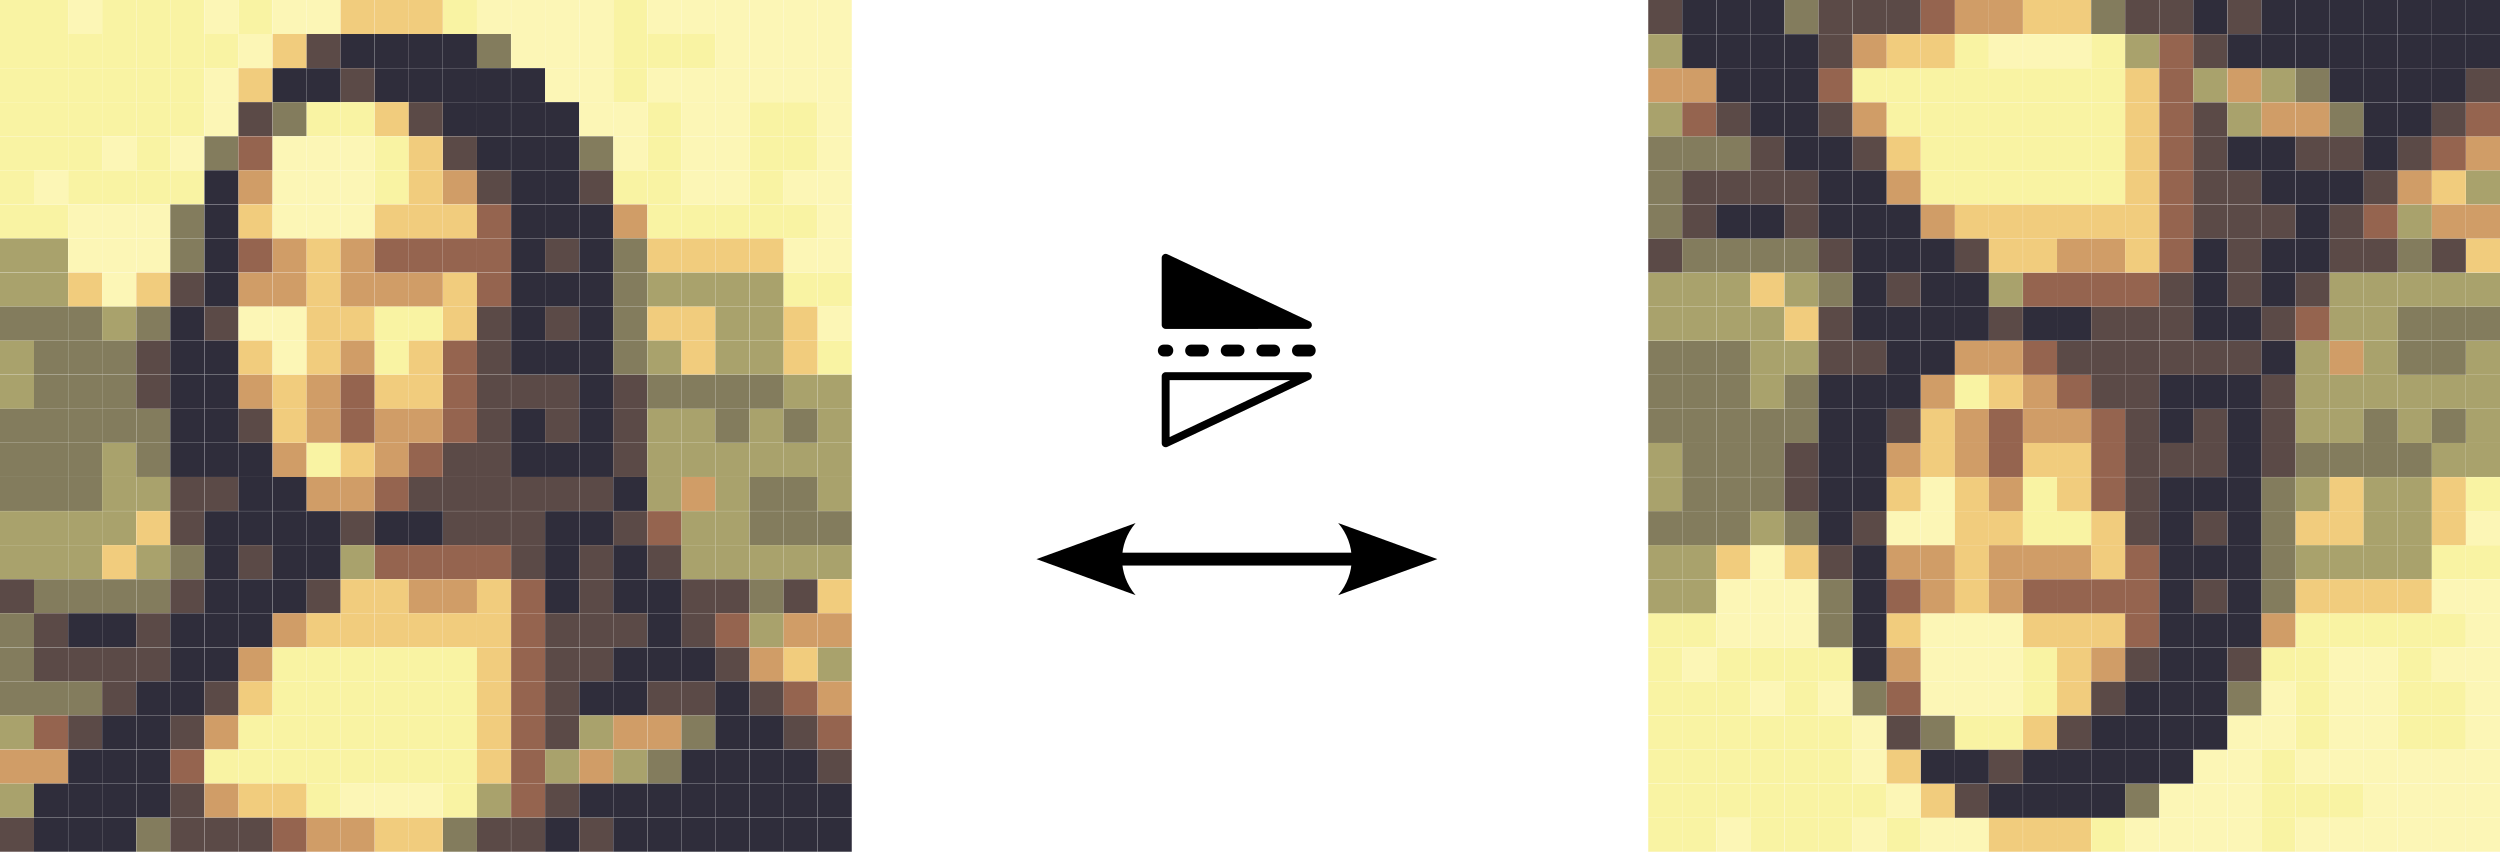 <?xml version="1.0" encoding="UTF-8" standalone="no"?>
<svg
   id="Layer_1"
   data-name="Layer 1"
   viewBox="0 0 145.61 49.61"
   version="1.1"
   sodipodi:docname="monalisa.svg"
   inkscape:version="1.4 (e7c3feb100, 2024-10-09)"
   xml:space="preserve"
   width="145.61"
   height="49.61"
   inkscape:export-filename="monalisa.png"
   inkscape:export-xdpi="300"
   inkscape:export-ydpi="300"
   xmlns:inkscape="http://www.inkscape.org/namespaces/inkscape"
   xmlns:sodipodi="http://sodipodi.sourceforge.net/DTD/sodipodi-0.dtd"
   xmlns:xlink="http://www.w3.org/1999/xlink"
   xmlns="http://www.w3.org/2000/svg"
   xmlns:svg="http://www.w3.org/2000/svg"><sodipodi:namedview
     id="namedview18646"
     pagecolor="#ffffff"
     bordercolor="#666666"
     borderopacity="1.0"
     inkscape:showpageshadow="2"
     inkscape:pageopacity="0.0"
     inkscape:pagecheckerboard="0"
     inkscape:deskcolor="#d1d1d1"
     showgrid="false"
     inkscape:zoom="4.9086937"
     inkscape:cx="57.754673"
     inkscape:cy="35.243592"
     inkscape:window-width="1920"
     inkscape:window-height="1019"
     inkscape:window-x="0"
     inkscape:window-y="30"
     inkscape:window-maximized="1"
     inkscape:current-layer="g18643" /><defs
     id="defs12375"><marker
       style="overflow:visible"
       id="ConcaveTriangle"
       refX="0"
       refY="0"
       orient="auto-start-reverse"
       inkscape:stockid="Concave triangle arrow"
       markerWidth="1"
       markerHeight="1"
       viewBox="0 0 1 1"
       inkscape:isstock="true"
       inkscape:collect="always"
       preserveAspectRatio="xMidYMid"><path
         transform="scale(0.7)"
         d="M -2,-4 9,0 -2,4 c 2,-2.33 2,-5.66 0,-8 z"
         style="fill:context-stroke;fill-rule:evenodd;stroke:none"
         id="path7" /></marker><marker
       style="overflow:visible"
       id="Arrow2"
       refX="0"
       refY="0"
       orient="auto-start-reverse"
       inkscape:stockid="Arrow2"
       markerWidth="7.7"
       markerHeight="5.6"
       viewBox="0 0 7.7 5.6"
       inkscape:isstock="true"
       inkscape:collect="always"
       preserveAspectRatio="xMidYMid"><path
         transform="scale(0.7)"
         d="M -2,-4 9,0 -2,4 c 2,-2.33 2,-5.66 0,-8 z"
         style="fill:context-stroke;fill-rule:evenodd;stroke:none"
         id="arrow2L" /></marker><style
       id="style12370">
      .cls-1 {
        fill: #5b4a47;
      }

      .cls-1, .cls-2, .cls-3, .cls-4, .cls-5, .cls-6, .cls-7, .cls-8, .cls-9, .cls-10, .cls-11 {
        stroke-width: 0px;
      }

      .cls-2 {
        fill: #2f2d3b;
      }

      .cls-4 {
        fill: none;
      }

      .cls-5 {
        fill: #837c5d;
      }

      .cls-6 {
        fill: #d09d67;
      }

      .cls-7 {
        fill: #f1cc7d;
      }

      .cls-12 {
        clip-path: url(#clippath);
      }

      .cls-8 {
        fill: #a9a26c;
      }

      .cls-9 {
        fill: #95644f;
      }

      .cls-10 {
        fill: #fcf6b6;
      }

      .cls-11 {
        fill: #f9f3a3;
      }
    </style><clipPath
       id="clippath"><rect
         class="cls-4"
         x="-106.2"
         y="-502.03"
         width="595.28"
         height="841.89"
         id="rect12372" /></clipPath></defs><g
     class="cls-12"
     clip-path="url(#clippath)"
     id="g18643"><g
       id="g1"><rect
         class="cls-11"
         width="1.98"
         height="1.98"
         id="rect12377"
         x="0"
         y="0" /><rect
         class="cls-11"
         x="1.98"
         width="1.98"
         height="1.98"
         id="rect12379"
         y="0" /><rect
         class="cls-10"
         x="3.97"
         width="1.98"
         height="1.98"
         id="rect12381"
         y="0" /><rect
         class="cls-11"
         x="5.95"
         width="1.98"
         height="1.98"
         id="rect12383"
         y="0" /><rect
         class="cls-11"
         x="7.94"
         width="1.98"
         height="1.98"
         id="rect12385"
         y="0" /><rect
         class="cls-11"
         x="9.92"
         width="1.98"
         height="1.98"
         id="rect12387"
         y="0" /><rect
         class="cls-10"
         x="11.91"
         width="1.98"
         height="1.98"
         id="rect12389"
         y="0" /><rect
         class="cls-11"
         x="13.89"
         width="1.98"
         height="1.98"
         id="rect12391"
         y="0" /><rect
         class="cls-10"
         x="15.88"
         width="1.98"
         height="1.98"
         id="rect12393"
         y="0" /><rect
         class="cls-10"
         x="17.86"
         width="1.98"
         height="1.98"
         id="rect12395"
         y="0" /><rect
         class="cls-7"
         x="19.84"
         width="1.98"
         height="1.98"
         id="rect12397"
         y="0" /><rect
         class="cls-7"
         x="21.83"
         width="1.98"
         height="1.98"
         id="rect12399"
         y="0" /><rect
         class="cls-7"
         x="23.81"
         width="1.98"
         height="1.98"
         id="rect12401"
         y="0" /><rect
         class="cls-11"
         x="25.8"
         width="1.98"
         height="1.98"
         id="rect12403"
         y="0" /><rect
         class="cls-10"
         x="27.78"
         width="1.98"
         height="1.98"
         id="rect12405"
         y="0" /><rect
         class="cls-10"
         x="29.77"
         width="1.98"
         height="1.98"
         id="rect12407"
         y="0" /><rect
         class="cls-10"
         x="31.75"
         width="1.98"
         height="1.98"
         id="rect12409"
         y="0" /><rect
         class="cls-10"
         x="33.74"
         width="1.98"
         height="1.98"
         id="rect12411"
         y="0" /><rect
         class="cls-11"
         x="35.72"
         width="1.98"
         height="1.98"
         id="rect12413"
         y="0" /><rect
         class="cls-10"
         x="37.71"
         width="1.98"
         height="1.98"
         id="rect12415"
         y="0" /><rect
         class="cls-10"
         x="39.69"
         width="1.98"
         height="1.98"
         id="rect12417"
         y="0" /><rect
         class="cls-10"
         x="41.67"
         width="1.98"
         height="1.98"
         id="rect12419"
         y="0" /><rect
         class="cls-10"
         x="43.66"
         width="1.98"
         height="1.98"
         id="rect12421"
         y="0" /><rect
         class="cls-10"
         x="45.64"
         width="1.98"
         height="1.98"
         id="rect12423"
         y="0" /><rect
         class="cls-10"
         x="47.63"
         width="1.98"
         height="1.98"
         id="rect12425"
         y="0" /><rect
         class="cls-11"
         y="1.98"
         width="1.98"
         height="1.98"
         id="rect12427"
         x="0" /><rect
         class="cls-11"
         x="1.98"
         y="1.98"
         width="1.98"
         height="1.98"
         id="rect12429" /><rect
         class="cls-11"
         x="3.97"
         y="1.98"
         width="1.98"
         height="1.98"
         id="rect12431" /><rect
         class="cls-11"
         x="5.95"
         y="1.98"
         width="1.98"
         height="1.98"
         id="rect12433" /><rect
         class="cls-11"
         x="7.94"
         y="1.98"
         width="1.98"
         height="1.98"
         id="rect12435" /><rect
         class="cls-11"
         x="9.92"
         y="1.98"
         width="1.98"
         height="1.98"
         id="rect12437" /><rect
         class="cls-11"
         x="11.91"
         y="1.98"
         width="1.98"
         height="1.98"
         id="rect12439" /><rect
         class="cls-10"
         x="13.89"
         y="1.98"
         width="1.98"
         height="1.98"
         id="rect12441" /><rect
         class="cls-7"
         x="15.88"
         y="1.98"
         width="1.98"
         height="1.98"
         id="rect12443" /><rect
         class="cls-1"
         x="17.86"
         y="1.98"
         width="1.98"
         height="1.98"
         id="rect12445" /><rect
         class="cls-2"
         x="19.84"
         y="1.98"
         width="1.98"
         height="1.98"
         id="rect12447" /><rect
         class="cls-2"
         x="21.83"
         y="1.98"
         width="1.98"
         height="1.98"
         id="rect12449" /><rect
         class="cls-2"
         x="23.81"
         y="1.98"
         width="1.98"
         height="1.98"
         id="rect12451" /><rect
         class="cls-2"
         x="25.8"
         y="1.98"
         width="1.98"
         height="1.98"
         id="rect12453" /><rect
         class="cls-5"
         x="27.78"
         y="1.98"
         width="1.98"
         height="1.98"
         id="rect12455" /><rect
         class="cls-10"
         x="29.77"
         y="1.98"
         width="1.98"
         height="1.98"
         id="rect12457" /><rect
         class="cls-10"
         x="31.75"
         y="1.98"
         width="1.98"
         height="1.98"
         id="rect12459" /><rect
         class="cls-10"
         x="33.74"
         y="1.98"
         width="1.98"
         height="1.98"
         id="rect12461" /><rect
         class="cls-11"
         x="35.72"
         y="1.98"
         width="1.98"
         height="1.98"
         id="rect12463" /><rect
         class="cls-11"
         x="37.71"
         y="1.98"
         width="1.98"
         height="1.98"
         id="rect12465" /><rect
         class="cls-11"
         x="39.69"
         y="1.98"
         width="1.98"
         height="1.98"
         id="rect12467" /><rect
         class="cls-10"
         x="41.67"
         y="1.98"
         width="1.98"
         height="1.98"
         id="rect12469" /><rect
         class="cls-10"
         x="43.66"
         y="1.98"
         width="1.98"
         height="1.98"
         id="rect12471" /><rect
         class="cls-10"
         x="45.64"
         y="1.98"
         width="1.98"
         height="1.98"
         id="rect12473" /><rect
         class="cls-10"
         x="47.63"
         y="1.98"
         width="1.98"
         height="1.98"
         id="rect12475" /><rect
         class="cls-11"
         y="3.97"
         width="1.98"
         height="1.98"
         id="rect12477"
         x="0" /><rect
         class="cls-11"
         x="1.98"
         y="3.97"
         width="1.98"
         height="1.98"
         id="rect12479" /><rect
         class="cls-11"
         x="3.97"
         y="3.97"
         width="1.98"
         height="1.98"
         id="rect12481" /><rect
         class="cls-11"
         x="5.95"
         y="3.97"
         width="1.98"
         height="1.98"
         id="rect12483" /><rect
         class="cls-11"
         x="7.94"
         y="3.97"
         width="1.98"
         height="1.98"
         id="rect12485" /><rect
         class="cls-11"
         x="9.92"
         y="3.97"
         width="1.98"
         height="1.98"
         id="rect12487" /><rect
         class="cls-10"
         x="11.91"
         y="3.97"
         width="1.98"
         height="1.98"
         id="rect12489" /><rect
         class="cls-7"
         x="13.89"
         y="3.97"
         width="1.98"
         height="1.98"
         id="rect12491" /><rect
         class="cls-2"
         x="15.88"
         y="3.97"
         width="1.98"
         height="1.98"
         id="rect12493" /><rect
         class="cls-2"
         x="17.86"
         y="3.97"
         width="1.98"
         height="1.98"
         id="rect12495" /><rect
         class="cls-1"
         x="19.84"
         y="3.97"
         width="1.98"
         height="1.98"
         id="rect12497" /><rect
         class="cls-2"
         x="21.83"
         y="3.97"
         width="1.98"
         height="1.98"
         id="rect12499" /><rect
         class="cls-2"
         x="23.81"
         y="3.97"
         width="1.98"
         height="1.98"
         id="rect12501" /><rect
         class="cls-2"
         x="25.8"
         y="3.97"
         width="1.98"
         height="1.98"
         id="rect12503" /><rect
         class="cls-2"
         x="27.78"
         y="3.97"
         width="1.98"
         height="1.98"
         id="rect12505" /><rect
         class="cls-2"
         x="29.77"
         y="3.97"
         width="1.98"
         height="1.98"
         id="rect12507" /><rect
         class="cls-10"
         x="31.75"
         y="3.97"
         width="1.98"
         height="1.98"
         id="rect12509" /><rect
         class="cls-10"
         x="33.74"
         y="3.97"
         width="1.98"
         height="1.98"
         id="rect12511" /><rect
         class="cls-11"
         x="35.72"
         y="3.97"
         width="1.98"
         height="1.98"
         id="rect12513" /><rect
         class="cls-10"
         x="37.71"
         y="3.97"
         width="1.98"
         height="1.98"
         id="rect12515" /><rect
         class="cls-10"
         x="39.69"
         y="3.97"
         width="1.98"
         height="1.98"
         id="rect12517" /><rect
         class="cls-10"
         x="41.67"
         y="3.97"
         width="1.98"
         height="1.98"
         id="rect12519" /><rect
         class="cls-10"
         x="43.66"
         y="3.97"
         width="1.98"
         height="1.98"
         id="rect12521" /><rect
         class="cls-10"
         x="45.64"
         y="3.97"
         width="1.98"
         height="1.98"
         id="rect12523" /><rect
         class="cls-10"
         x="47.63"
         y="3.97"
         width="1.98"
         height="1.98"
         id="rect12525" /><rect
         class="cls-11"
         y="5.95"
         width="1.98"
         height="1.98"
         id="rect12527"
         x="0" /><rect
         class="cls-11"
         x="1.98"
         y="5.95"
         width="1.98"
         height="1.98"
         id="rect12529" /><rect
         class="cls-11"
         x="3.97"
         y="5.95"
         width="1.98"
         height="1.98"
         id="rect12531" /><rect
         class="cls-11"
         x="5.95"
         y="5.95"
         width="1.98"
         height="1.98"
         id="rect12533" /><rect
         class="cls-11"
         x="7.94"
         y="5.95"
         width="1.98"
         height="1.98"
         id="rect12535" /><rect
         class="cls-11"
         x="9.92"
         y="5.95"
         width="1.98"
         height="1.98"
         id="rect12537" /><rect
         class="cls-10"
         x="11.91"
         y="5.95"
         width="1.98"
         height="1.98"
         id="rect12539" /><rect
         class="cls-1"
         x="13.89"
         y="5.95"
         width="1.98"
         height="1.98"
         id="rect12541" /><rect
         class="cls-5"
         x="15.88"
         y="5.95"
         width="1.98"
         height="1.98"
         id="rect12543" /><rect
         class="cls-11"
         x="17.86"
         y="5.95"
         width="1.98"
         height="1.98"
         id="rect12545" /><rect
         class="cls-11"
         x="19.84"
         y="5.95"
         width="1.98"
         height="1.98"
         id="rect12547" /><rect
         class="cls-7"
         x="21.83"
         y="5.95"
         width="1.98"
         height="1.98"
         id="rect12549" /><rect
         class="cls-1"
         x="23.81"
         y="5.95"
         width="1.98"
         height="1.98"
         id="rect12551" /><rect
         class="cls-2"
         x="25.8"
         y="5.95"
         width="1.98"
         height="1.98"
         id="rect12553" /><rect
         class="cls-2"
         x="27.78"
         y="5.95"
         width="1.98"
         height="1.98"
         id="rect12555" /><rect
         class="cls-2"
         x="29.77"
         y="5.95"
         width="1.98"
         height="1.98"
         id="rect12557" /><rect
         class="cls-2"
         x="31.75"
         y="5.95"
         width="1.98"
         height="1.98"
         id="rect12559" /><rect
         class="cls-10"
         x="33.74"
         y="5.95"
         width="1.98"
         height="1.98"
         id="rect12561" /><rect
         class="cls-10"
         x="35.72"
         y="5.95"
         width="1.98"
         height="1.98"
         id="rect12563" /><rect
         class="cls-11"
         x="37.71"
         y="5.95"
         width="1.98"
         height="1.98"
         id="rect12565" /><rect
         class="cls-10"
         x="39.69"
         y="5.95"
         width="1.98"
         height="1.98"
         id="rect12567" /><rect
         class="cls-10"
         x="41.67"
         y="5.95"
         width="1.98"
         height="1.98"
         id="rect12569" /><rect
         class="cls-11"
         x="43.66"
         y="5.95"
         width="1.98"
         height="1.98"
         id="rect12571" /><rect
         class="cls-11"
         x="45.64"
         y="5.95"
         width="1.98"
         height="1.98"
         id="rect12573" /><rect
         class="cls-10"
         x="47.63"
         y="5.95"
         width="1.98"
         height="1.98"
         id="rect12575" /><rect
         class="cls-11"
         y="7.94"
         width="1.98"
         height="1.98"
         id="rect12577"
         x="0" /><rect
         class="cls-11"
         x="1.98"
         y="7.94"
         width="1.98"
         height="1.98"
         id="rect12579" /><rect
         class="cls-11"
         x="3.97"
         y="7.94"
         width="1.98"
         height="1.98"
         id="rect12581" /><rect
         class="cls-10"
         x="5.95"
         y="7.94"
         width="1.98"
         height="1.98"
         id="rect12583" /><rect
         class="cls-11"
         x="7.94"
         y="7.94"
         width="1.98"
         height="1.98"
         id="rect12585" /><rect
         class="cls-10"
         x="9.92"
         y="7.94"
         width="1.98"
         height="1.98"
         id="rect12587" /><rect
         class="cls-5"
         x="11.91"
         y="7.94"
         width="1.98"
         height="1.98"
         id="rect12589" /><rect
         class="cls-9"
         x="13.89"
         y="7.94"
         width="1.98"
         height="1.98"
         id="rect12591" /><rect
         class="cls-10"
         x="15.88"
         y="7.94"
         width="1.98"
         height="1.98"
         id="rect12593" /><rect
         class="cls-10"
         x="17.86"
         y="7.94"
         width="1.98"
         height="1.98"
         id="rect12595" /><rect
         class="cls-10"
         x="19.84"
         y="7.94"
         width="1.98"
         height="1.98"
         id="rect12597" /><rect
         class="cls-11"
         x="21.83"
         y="7.94"
         width="1.98"
         height="1.98"
         id="rect12599" /><rect
         class="cls-7"
         x="23.81"
         y="7.94"
         width="1.98"
         height="1.98"
         id="rect12601" /><rect
         class="cls-1"
         x="25.8"
         y="7.94"
         width="1.98"
         height="1.98"
         id="rect12603" /><rect
         class="cls-2"
         x="27.78"
         y="7.94"
         width="1.98"
         height="1.98"
         id="rect12605" /><rect
         class="cls-2"
         x="29.77"
         y="7.94"
         width="1.98"
         height="1.98"
         id="rect12607" /><rect
         class="cls-2"
         x="31.75"
         y="7.94"
         width="1.98"
         height="1.98"
         id="rect12609" /><rect
         class="cls-5"
         x="33.74"
         y="7.94"
         width="1.98"
         height="1.98"
         id="rect12611" /><rect
         class="cls-10"
         x="35.72"
         y="7.94"
         width="1.98"
         height="1.98"
         id="rect12613" /><rect
         class="cls-11"
         x="37.71"
         y="7.94"
         width="1.98"
         height="1.98"
         id="rect12615" /><rect
         class="cls-10"
         x="39.69"
         y="7.94"
         width="1.98"
         height="1.98"
         id="rect12617" /><rect
         class="cls-10"
         x="41.67"
         y="7.94"
         width="1.98"
         height="1.98"
         id="rect12619" /><rect
         class="cls-11"
         x="43.66"
         y="7.94"
         width="1.98"
         height="1.98"
         id="rect12621" /><rect
         class="cls-11"
         x="45.64"
         y="7.94"
         width="1.98"
         height="1.98"
         id="rect12623" /><rect
         class="cls-10"
         x="47.63"
         y="7.94"
         width="1.98"
         height="1.98"
         id="rect12625" /><rect
         class="cls-11"
         y="9.92"
         width="1.98"
         height="1.98"
         id="rect12627"
         x="0" /><rect
         class="cls-10"
         x="1.98"
         y="9.92"
         width="1.98"
         height="1.98"
         id="rect12629" /><rect
         class="cls-11"
         x="3.97"
         y="9.92"
         width="1.98"
         height="1.98"
         id="rect12631" /><rect
         class="cls-11"
         x="5.95"
         y="9.92"
         width="1.98"
         height="1.98"
         id="rect12633" /><rect
         class="cls-11"
         x="7.94"
         y="9.92"
         width="1.98"
         height="1.98"
         id="rect12635" /><rect
         class="cls-11"
         x="9.92"
         y="9.92"
         width="1.98"
         height="1.98"
         id="rect12637" /><rect
         class="cls-2"
         x="11.91"
         y="9.92"
         width="1.98"
         height="1.98"
         id="rect12639" /><rect
         class="cls-6"
         x="13.89"
         y="9.92"
         width="1.98"
         height="1.98"
         id="rect12641" /><rect
         class="cls-10"
         x="15.88"
         y="9.92"
         width="1.98"
         height="1.98"
         id="rect12643" /><rect
         class="cls-10"
         x="17.86"
         y="9.92"
         width="1.98"
         height="1.98"
         id="rect12645" /><rect
         class="cls-10"
         x="19.84"
         y="9.92"
         width="1.98"
         height="1.98"
         id="rect12647" /><rect
         class="cls-11"
         x="21.83"
         y="9.92"
         width="1.98"
         height="1.98"
         id="rect12649" /><rect
         class="cls-7"
         x="23.81"
         y="9.92"
         width="1.98"
         height="1.98"
         id="rect12651" /><rect
         class="cls-6"
         x="25.8"
         y="9.92"
         width="1.98"
         height="1.98"
         id="rect12653" /><rect
         class="cls-1"
         x="27.78"
         y="9.92"
         width="1.98"
         height="1.98"
         id="rect12655" /><rect
         class="cls-2"
         x="29.77"
         y="9.92"
         width="1.98"
         height="1.98"
         id="rect12657" /><rect
         class="cls-2"
         x="31.75"
         y="9.92"
         width="1.98"
         height="1.98"
         id="rect12659" /><rect
         class="cls-1"
         x="33.74"
         y="9.92"
         width="1.98"
         height="1.98"
         id="rect12661" /><rect
         class="cls-11"
         x="35.72"
         y="9.92"
         width="1.98"
         height="1.98"
         id="rect12663" /><rect
         class="cls-11"
         x="37.71"
         y="9.92"
         width="1.98"
         height="1.98"
         id="rect12665" /><rect
         class="cls-10"
         x="39.69"
         y="9.92"
         width="1.98"
         height="1.98"
         id="rect12667" /><rect
         class="cls-10"
         x="41.67"
         y="9.92"
         width="1.98"
         height="1.98"
         id="rect12669" /><rect
         class="cls-11"
         x="43.66"
         y="9.92"
         width="1.98"
         height="1.98"
         id="rect12671" /><rect
         class="cls-10"
         x="45.64"
         y="9.92"
         width="1.98"
         height="1.98"
         id="rect12673" /><rect
         class="cls-10"
         x="47.63"
         y="9.92"
         width="1.98"
         height="1.98"
         id="rect12675" /><rect
         class="cls-11"
         y="11.91"
         width="1.98"
         height="1.98"
         id="rect12677"
         x="0" /><rect
         class="cls-11"
         x="1.98"
         y="11.91"
         width="1.98"
         height="1.98"
         id="rect12679" /><rect
         class="cls-10"
         x="3.97"
         y="11.91"
         width="1.98"
         height="1.98"
         id="rect12681" /><rect
         class="cls-10"
         x="5.95"
         y="11.91"
         width="1.98"
         height="1.98"
         id="rect12683" /><rect
         class="cls-10"
         x="7.94"
         y="11.91"
         width="1.98"
         height="1.98"
         id="rect12685" /><rect
         class="cls-5"
         x="9.92"
         y="11.91"
         width="1.98"
         height="1.98"
         id="rect12687" /><rect
         class="cls-2"
         x="11.91"
         y="11.91"
         width="1.98"
         height="1.98"
         id="rect12689" /><rect
         class="cls-7"
         x="13.89"
         y="11.91"
         width="1.98"
         height="1.98"
         id="rect12691" /><rect
         class="cls-10"
         x="15.88"
         y="11.91"
         width="1.98"
         height="1.98"
         id="rect12693" /><rect
         class="cls-10"
         x="17.86"
         y="11.91"
         width="1.98"
         height="1.98"
         id="rect12695" /><rect
         class="cls-10"
         x="19.84"
         y="11.91"
         width="1.98"
         height="1.98"
         id="rect12697" /><rect
         class="cls-7"
         x="21.83"
         y="11.91"
         width="1.98"
         height="1.98"
         id="rect12699" /><rect
         class="cls-7"
         x="23.81"
         y="11.91"
         width="1.98"
         height="1.98"
         id="rect12701" /><rect
         class="cls-7"
         x="25.8"
         y="11.91"
         width="1.98"
         height="1.98"
         id="rect12703" /><rect
         class="cls-9"
         x="27.78"
         y="11.91"
         width="1.98"
         height="1.98"
         id="rect12705" /><rect
         class="cls-2"
         x="29.77"
         y="11.91"
         width="1.98"
         height="1.98"
         id="rect12707" /><rect
         class="cls-2"
         x="31.75"
         y="11.91"
         width="1.98"
         height="1.98"
         id="rect12709" /><rect
         class="cls-2"
         x="33.74"
         y="11.91"
         width="1.98"
         height="1.98"
         id="rect12711" /><rect
         class="cls-6"
         x="35.72"
         y="11.91"
         width="1.98"
         height="1.98"
         id="rect12713" /><rect
         class="cls-11"
         x="37.71"
         y="11.91"
         width="1.98"
         height="1.98"
         id="rect12715" /><rect
         class="cls-11"
         x="39.69"
         y="11.91"
         width="1.98"
         height="1.98"
         id="rect12717" /><rect
         class="cls-11"
         x="41.67"
         y="11.91"
         width="1.98"
         height="1.98"
         id="rect12719" /><rect
         class="cls-11"
         x="43.66"
         y="11.91"
         width="1.98"
         height="1.98"
         id="rect12721" /><rect
         class="cls-11"
         x="45.64"
         y="11.91"
         width="1.98"
         height="1.98"
         id="rect12723" /><rect
         class="cls-10"
         x="47.63"
         y="11.91"
         width="1.98"
         height="1.98"
         id="rect12725" /><rect
         class="cls-8"
         y="13.89"
         width="1.98"
         height="1.98"
         id="rect12727"
         x="0" /><rect
         class="cls-8"
         x="1.98"
         y="13.89"
         width="1.98"
         height="1.98"
         id="rect12729" /><rect
         class="cls-10"
         x="3.97"
         y="13.89"
         width="1.98"
         height="1.98"
         id="rect12731" /><rect
         class="cls-10"
         x="5.95"
         y="13.89"
         width="1.98"
         height="1.98"
         id="rect12733" /><rect
         class="cls-10"
         x="7.94"
         y="13.89"
         width="1.98"
         height="1.98"
         id="rect12735" /><rect
         class="cls-5"
         x="9.92"
         y="13.89"
         width="1.98"
         height="1.98"
         id="rect12737" /><rect
         class="cls-2"
         x="11.91"
         y="13.89"
         width="1.98"
         height="1.98"
         id="rect12739" /><rect
         class="cls-9"
         x="13.89"
         y="13.89"
         width="1.98"
         height="1.98"
         id="rect12741" /><rect
         class="cls-6"
         x="15.88"
         y="13.89"
         width="1.98"
         height="1.98"
         id="rect12743" /><rect
         class="cls-7"
         x="17.86"
         y="13.89"
         width="1.98"
         height="1.98"
         id="rect12745" /><rect
         class="cls-6"
         x="19.84"
         y="13.89"
         width="1.98"
         height="1.98"
         id="rect12747" /><rect
         class="cls-9"
         x="21.83"
         y="13.89"
         width="1.98"
         height="1.98"
         id="rect12749" /><rect
         class="cls-9"
         x="23.81"
         y="13.89"
         width="1.98"
         height="1.98"
         id="rect12751" /><rect
         class="cls-9"
         x="25.8"
         y="13.89"
         width="1.98"
         height="1.98"
         id="rect12753" /><rect
         class="cls-9"
         x="27.78"
         y="13.89"
         width="1.98"
         height="1.98"
         id="rect12755" /><rect
         class="cls-2"
         x="29.77"
         y="13.89"
         width="1.98"
         height="1.98"
         id="rect12757" /><rect
         class="cls-1"
         x="31.75"
         y="13.89"
         width="1.98"
         height="1.98"
         id="rect12759" /><rect
         class="cls-2"
         x="33.74"
         y="13.89"
         width="1.98"
         height="1.98"
         id="rect12761" /><rect
         class="cls-5"
         x="35.72"
         y="13.89"
         width="1.98"
         height="1.98"
         id="rect12763" /><rect
         class="cls-7"
         x="37.71"
         y="13.89"
         width="1.98"
         height="1.98"
         id="rect12765" /><rect
         class="cls-7"
         x="39.69"
         y="13.89"
         width="1.98"
         height="1.98"
         id="rect12767" /><rect
         class="cls-7"
         x="41.67"
         y="13.89"
         width="1.98"
         height="1.98"
         id="rect12769" /><rect
         class="cls-7"
         x="43.66"
         y="13.89"
         width="1.98"
         height="1.98"
         id="rect12771" /><rect
         class="cls-10"
         x="45.64"
         y="13.89"
         width="1.98"
         height="1.98"
         id="rect12773" /><rect
         class="cls-10"
         x="47.63"
         y="13.89"
         width="1.98"
         height="1.98"
         id="rect12775" /><rect
         class="cls-8"
         y="15.88"
         width="1.98"
         height="1.98"
         id="rect12777"
         x="0" /><rect
         class="cls-8"
         x="1.98"
         y="15.88"
         width="1.98"
         height="1.98"
         id="rect12779" /><rect
         class="cls-7"
         x="3.97"
         y="15.88"
         width="1.98"
         height="1.98"
         id="rect12781" /><rect
         class="cls-10"
         x="5.95"
         y="15.88"
         width="1.98"
         height="1.98"
         id="rect12783" /><rect
         class="cls-7"
         x="7.94"
         y="15.88"
         width="1.98"
         height="1.98"
         id="rect12785" /><rect
         class="cls-1"
         x="9.92"
         y="15.88"
         width="1.98"
         height="1.98"
         id="rect12787" /><rect
         class="cls-2"
         x="11.91"
         y="15.88"
         width="1.98"
         height="1.98"
         id="rect12789" /><rect
         class="cls-6"
         x="13.89"
         y="15.88"
         width="1.98"
         height="1.98"
         id="rect12791" /><rect
         class="cls-6"
         x="15.88"
         y="15.88"
         width="1.98"
         height="1.98"
         id="rect12793" /><rect
         class="cls-7"
         x="17.86"
         y="15.88"
         width="1.98"
         height="1.98"
         id="rect12795" /><rect
         class="cls-6"
         x="19.84"
         y="15.88"
         width="1.98"
         height="1.98"
         id="rect12797" /><rect
         class="cls-6"
         x="21.83"
         y="15.88"
         width="1.98"
         height="1.98"
         id="rect12799" /><rect
         class="cls-6"
         x="23.81"
         y="15.88"
         width="1.98"
         height="1.98"
         id="rect12801" /><rect
         class="cls-7"
         x="25.8"
         y="15.88"
         width="1.98"
         height="1.98"
         id="rect12803" /><rect
         class="cls-9"
         x="27.78"
         y="15.88"
         width="1.98"
         height="1.98"
         id="rect12805" /><rect
         class="cls-2"
         x="29.77"
         y="15.88"
         width="1.98"
         height="1.98"
         id="rect12807" /><rect
         class="cls-2"
         x="31.75"
         y="15.88"
         width="1.98"
         height="1.98"
         id="rect12809" /><rect
         class="cls-2"
         x="33.74"
         y="15.88"
         width="1.98"
         height="1.98"
         id="rect12811" /><rect
         class="cls-5"
         x="35.72"
         y="15.88"
         width="1.98"
         height="1.98"
         id="rect12813" /><rect
         class="cls-8"
         x="37.71"
         y="15.88"
         width="1.98"
         height="1.98"
         id="rect12815" /><rect
         class="cls-8"
         x="39.69"
         y="15.88"
         width="1.98"
         height="1.98"
         id="rect12817" /><rect
         class="cls-8"
         x="41.67"
         y="15.88"
         width="1.98"
         height="1.98"
         id="rect12819" /><rect
         class="cls-8"
         x="43.66"
         y="15.88"
         width="1.98"
         height="1.98"
         id="rect12821" /><rect
         class="cls-11"
         x="45.64"
         y="15.88"
         width="1.98"
         height="1.98"
         id="rect12823" /><rect
         class="cls-11"
         x="47.63"
         y="15.88"
         width="1.98"
         height="1.98"
         id="rect12825" /><rect
         class="cls-5"
         y="17.86"
         width="1.98"
         height="1.98"
         id="rect12827"
         x="0" /><rect
         class="cls-5"
         x="1.98"
         y="17.86"
         width="1.98"
         height="1.98"
         id="rect12829" /><rect
         class="cls-5"
         x="3.97"
         y="17.86"
         width="1.98"
         height="1.98"
         id="rect12831" /><rect
         class="cls-8"
         x="5.95"
         y="17.86"
         width="1.98"
         height="1.98"
         id="rect12833" /><rect
         class="cls-5"
         x="7.94"
         y="17.86"
         width="1.98"
         height="1.98"
         id="rect12835" /><rect
         class="cls-2"
         x="9.92"
         y="17.86"
         width="1.98"
         height="1.98"
         id="rect12837" /><rect
         class="cls-1"
         x="11.91"
         y="17.86"
         width="1.98"
         height="1.98"
         id="rect12839" /><rect
         class="cls-10"
         x="13.89"
         y="17.86"
         width="1.98"
         height="1.98"
         id="rect12841" /><rect
         class="cls-10"
         x="15.88"
         y="17.86"
         width="1.98"
         height="1.98"
         id="rect12843" /><rect
         class="cls-7"
         x="17.86"
         y="17.86"
         width="1.98"
         height="1.98"
         id="rect12845" /><rect
         class="cls-7"
         x="19.84"
         y="17.86"
         width="1.98"
         height="1.98"
         id="rect12847" /><rect
         class="cls-11"
         x="21.83"
         y="17.86"
         width="1.98"
         height="1.98"
         id="rect12849" /><rect
         class="cls-11"
         x="23.81"
         y="17.86"
         width="1.98"
         height="1.98"
         id="rect12851" /><rect
         class="cls-7"
         x="25.8"
         y="17.86"
         width="1.98"
         height="1.98"
         id="rect12853" /><rect
         class="cls-1"
         x="27.78"
         y="17.86"
         width="1.98"
         height="1.98"
         id="rect12855" /><rect
         class="cls-2"
         x="29.77"
         y="17.86"
         width="1.98"
         height="1.98"
         id="rect12857" /><rect
         class="cls-1"
         x="31.75"
         y="17.86"
         width="1.98"
         height="1.98"
         id="rect12859" /><rect
         class="cls-2"
         x="33.74"
         y="17.86"
         width="1.98"
         height="1.98"
         id="rect12861" /><rect
         class="cls-5"
         x="35.72"
         y="17.86"
         width="1.98"
         height="1.98"
         id="rect12863" /><rect
         class="cls-7"
         x="37.71"
         y="17.86"
         width="1.98"
         height="1.98"
         id="rect12865" /><rect
         class="cls-7"
         x="39.69"
         y="17.86"
         width="1.98"
         height="1.98"
         id="rect12867" /><rect
         class="cls-8"
         x="41.67"
         y="17.86"
         width="1.98"
         height="1.98"
         id="rect12869" /><rect
         class="cls-8"
         x="43.66"
         y="17.86"
         width="1.98"
         height="1.98"
         id="rect12871" /><rect
         class="cls-7"
         x="45.64"
         y="17.86"
         width="1.98"
         height="1.98"
         id="rect12873" /><rect
         class="cls-10"
         x="47.63"
         y="17.86"
         width="1.98"
         height="1.98"
         id="rect12875" /><rect
         class="cls-8"
         y="19.84"
         width="1.98"
         height="1.98"
         id="rect12877"
         x="0" /><rect
         class="cls-5"
         x="1.98"
         y="19.84"
         width="1.98"
         height="1.98"
         id="rect12879" /><rect
         class="cls-5"
         x="3.97"
         y="19.84"
         width="1.98"
         height="1.98"
         id="rect12881" /><rect
         class="cls-5"
         x="5.95"
         y="19.84"
         width="1.98"
         height="1.98"
         id="rect12883" /><rect
         class="cls-1"
         x="7.94"
         y="19.84"
         width="1.98"
         height="1.98"
         id="rect12885" /><rect
         class="cls-2"
         x="9.92"
         y="19.84"
         width="1.98"
         height="1.98"
         id="rect12887" /><rect
         class="cls-2"
         x="11.91"
         y="19.84"
         width="1.98"
         height="1.98"
         id="rect12889" /><rect
         class="cls-7"
         x="13.89"
         y="19.84"
         width="1.98"
         height="1.98"
         id="rect12891" /><rect
         class="cls-10"
         x="15.88"
         y="19.84"
         width="1.98"
         height="1.98"
         id="rect12893" /><rect
         class="cls-7"
         x="17.86"
         y="19.84"
         width="1.98"
         height="1.98"
         id="rect12895" /><rect
         class="cls-6"
         x="19.84"
         y="19.84"
         width="1.98"
         height="1.98"
         id="rect12897" /><rect
         class="cls-11"
         x="21.83"
         y="19.84"
         width="1.98"
         height="1.98"
         id="rect12899" /><rect
         class="cls-7"
         x="23.81"
         y="19.84"
         width="1.98"
         height="1.98"
         id="rect12901" /><rect
         class="cls-9"
         x="25.8"
         y="19.84"
         width="1.98"
         height="1.98"
         id="rect12903" /><rect
         class="cls-1"
         x="27.78"
         y="19.84"
         width="1.98"
         height="1.98"
         id="rect12905" /><rect
         class="cls-2"
         x="29.77"
         y="19.84"
         width="1.98"
         height="1.98"
         id="rect12907" /><rect
         class="cls-2"
         x="31.75"
         y="19.84"
         width="1.98"
         height="1.98"
         id="rect12909" /><rect
         class="cls-2"
         x="33.74"
         y="19.84"
         width="1.98"
         height="1.98"
         id="rect12911" /><rect
         class="cls-5"
         x="35.72"
         y="19.84"
         width="1.98"
         height="1.98"
         id="rect12913" /><rect
         class="cls-8"
         x="37.71"
         y="19.84"
         width="1.98"
         height="1.98"
         id="rect12915" /><rect
         class="cls-7"
         x="39.69"
         y="19.84"
         width="1.98"
         height="1.98"
         id="rect12917" /><rect
         class="cls-8"
         x="41.67"
         y="19.84"
         width="1.98"
         height="1.98"
         id="rect12919" /><rect
         class="cls-8"
         x="43.66"
         y="19.84"
         width="1.98"
         height="1.98"
         id="rect12921" /><rect
         class="cls-7"
         x="45.64"
         y="19.84"
         width="1.98"
         height="1.98"
         id="rect12923" /><rect
         class="cls-11"
         x="47.63"
         y="19.84"
         width="1.98"
         height="1.98"
         id="rect12925" /><rect
         class="cls-8"
         y="21.83"
         width="1.98"
         height="1.98"
         id="rect12927"
         x="0" /><rect
         class="cls-5"
         x="1.98"
         y="21.83"
         width="1.98"
         height="1.98"
         id="rect12929" /><rect
         class="cls-5"
         x="3.97"
         y="21.83"
         width="1.98"
         height="1.98"
         id="rect12931" /><rect
         class="cls-5"
         x="5.95"
         y="21.83"
         width="1.98"
         height="1.98"
         id="rect12933" /><rect
         class="cls-1"
         x="7.94"
         y="21.83"
         width="1.98"
         height="1.98"
         id="rect12935" /><rect
         class="cls-2"
         x="9.92"
         y="21.83"
         width="1.98"
         height="1.98"
         id="rect12937" /><rect
         class="cls-2"
         x="11.91"
         y="21.83"
         width="1.98"
         height="1.98"
         id="rect12939" /><rect
         class="cls-6"
         x="13.89"
         y="21.83"
         width="1.98"
         height="1.98"
         id="rect12941" /><rect
         class="cls-7"
         x="15.88"
         y="21.83"
         width="1.98"
         height="1.98"
         id="rect12943" /><rect
         class="cls-6"
         x="17.86"
         y="21.83"
         width="1.98"
         height="1.98"
         id="rect12945" /><rect
         class="cls-9"
         x="19.84"
         y="21.83"
         width="1.98"
         height="1.98"
         id="rect12947" /><rect
         class="cls-7"
         x="21.83"
         y="21.83"
         width="1.98"
         height="1.98"
         id="rect12949" /><rect
         class="cls-7"
         x="23.81"
         y="21.83"
         width="1.98"
         height="1.98"
         id="rect12951" /><rect
         class="cls-9"
         x="25.8"
         y="21.83"
         width="1.98"
         height="1.98"
         id="rect12953" /><rect
         class="cls-1"
         x="27.78"
         y="21.83"
         width="1.98"
         height="1.98"
         id="rect12955" /><rect
         class="cls-1"
         x="29.77"
         y="21.83"
         width="1.98"
         height="1.98"
         id="rect12957" /><rect
         class="cls-1"
         x="31.75"
         y="21.83"
         width="1.98"
         height="1.98"
         id="rect12959" /><rect
         class="cls-2"
         x="33.74"
         y="21.83"
         width="1.98"
         height="1.98"
         id="rect12961" /><rect
         class="cls-1"
         x="35.72"
         y="21.83"
         width="1.98"
         height="1.98"
         id="rect12963" /><rect
         class="cls-5"
         x="37.71"
         y="21.83"
         width="1.98"
         height="1.98"
         id="rect12965" /><rect
         class="cls-5"
         x="39.69"
         y="21.83"
         width="1.98"
         height="1.98"
         id="rect12967" /><rect
         class="cls-5"
         x="41.67"
         y="21.83"
         width="1.98"
         height="1.98"
         id="rect12969" /><rect
         class="cls-5"
         x="43.66"
         y="21.83"
         width="1.98"
         height="1.98"
         id="rect12971" /><rect
         class="cls-8"
         x="45.64"
         y="21.83"
         width="1.98"
         height="1.98"
         id="rect12973" /><rect
         class="cls-8"
         x="47.63"
         y="21.83"
         width="1.98"
         height="1.98"
         id="rect12975" /><rect
         class="cls-5"
         y="23.81"
         width="1.98"
         height="1.98"
         id="rect12977"
         x="0" /><rect
         class="cls-5"
         x="1.98"
         y="23.81"
         width="1.98"
         height="1.98"
         id="rect12979" /><rect
         class="cls-5"
         x="3.97"
         y="23.81"
         width="1.98"
         height="1.98"
         id="rect12981" /><rect
         class="cls-5"
         x="5.95"
         y="23.81"
         width="1.98"
         height="1.98"
         id="rect12983" /><rect
         class="cls-5"
         x="7.94"
         y="23.81"
         width="1.98"
         height="1.98"
         id="rect12985" /><rect
         class="cls-2"
         x="9.92"
         y="23.81"
         width="1.98"
         height="1.98"
         id="rect12987" /><rect
         class="cls-2"
         x="11.91"
         y="23.81"
         width="1.98"
         height="1.98"
         id="rect12989" /><rect
         class="cls-1"
         x="13.89"
         y="23.81"
         width="1.98"
         height="1.98"
         id="rect12991" /><rect
         class="cls-7"
         x="15.88"
         y="23.81"
         width="1.98"
         height="1.98"
         id="rect12993" /><rect
         class="cls-6"
         x="17.86"
         y="23.81"
         width="1.98"
         height="1.98"
         id="rect12995" /><rect
         class="cls-9"
         x="19.84"
         y="23.81"
         width="1.98"
         height="1.98"
         id="rect12997" /><rect
         class="cls-6"
         x="21.83"
         y="23.81"
         width="1.98"
         height="1.98"
         id="rect12999" /><rect
         class="cls-6"
         x="23.81"
         y="23.81"
         width="1.98"
         height="1.98"
         id="rect13001" /><rect
         class="cls-9"
         x="25.8"
         y="23.81"
         width="1.98"
         height="1.98"
         id="rect13003" /><rect
         class="cls-1"
         x="27.78"
         y="23.81"
         width="1.98"
         height="1.98"
         id="rect13005" /><rect
         class="cls-2"
         x="29.77"
         y="23.81"
         width="1.98"
         height="1.98"
         id="rect13007" /><rect
         class="cls-1"
         x="31.75"
         y="23.81"
         width="1.98"
         height="1.98"
         id="rect13009" /><rect
         class="cls-2"
         x="33.74"
         y="23.81"
         width="1.98"
         height="1.98"
         id="rect13011" /><rect
         class="cls-1"
         x="35.72"
         y="23.81"
         width="1.98"
         height="1.98"
         id="rect13013" /><rect
         class="cls-8"
         x="37.71"
         y="23.81"
         width="1.98"
         height="1.98"
         id="rect13015" /><rect
         class="cls-8"
         x="39.69"
         y="23.81"
         width="1.98"
         height="1.98"
         id="rect13017" /><rect
         class="cls-5"
         x="41.67"
         y="23.81"
         width="1.98"
         height="1.98"
         id="rect13019" /><rect
         class="cls-8"
         x="43.66"
         y="23.81"
         width="1.98"
         height="1.98"
         id="rect13021" /><rect
         class="cls-5"
         x="45.64"
         y="23.81"
         width="1.98"
         height="1.98"
         id="rect13023" /><rect
         class="cls-8"
         x="47.63"
         y="23.81"
         width="1.98"
         height="1.98"
         id="rect13025" /><rect
         class="cls-5"
         y="25.8"
         width="1.98"
         height="1.98"
         id="rect13027"
         x="0" /><rect
         class="cls-5"
         x="1.98"
         y="25.8"
         width="1.98"
         height="1.98"
         id="rect13029" /><rect
         class="cls-5"
         x="3.97"
         y="25.8"
         width="1.98"
         height="1.98"
         id="rect13031" /><rect
         class="cls-8"
         x="5.95"
         y="25.8"
         width="1.98"
         height="1.98"
         id="rect13033" /><rect
         class="cls-5"
         x="7.94"
         y="25.8"
         width="1.98"
         height="1.98"
         id="rect13035" /><rect
         class="cls-2"
         x="9.92"
         y="25.8"
         width="1.98"
         height="1.98"
         id="rect13037" /><rect
         class="cls-2"
         x="11.91"
         y="25.8"
         width="1.98"
         height="1.98"
         id="rect13039" /><rect
         class="cls-2"
         x="13.89"
         y="25.8"
         width="1.98"
         height="1.98"
         id="rect13041" /><rect
         class="cls-6"
         x="15.88"
         y="25.8"
         width="1.98"
         height="1.98"
         id="rect13043" /><rect
         class="cls-11"
         x="17.86"
         y="25.8"
         width="1.98"
         height="1.98"
         id="rect13045" /><rect
         class="cls-7"
         x="19.84"
         y="25.8"
         width="1.98"
         height="1.98"
         id="rect13047" /><rect
         class="cls-6"
         x="21.83"
         y="25.8"
         width="1.98"
         height="1.98"
         id="rect13049" /><rect
         class="cls-9"
         x="23.81"
         y="25.8"
         width="1.98"
         height="1.98"
         id="rect13051" /><rect
         class="cls-1"
         x="25.8"
         y="25.8"
         width="1.98"
         height="1.98"
         id="rect13053" /><rect
         class="cls-1"
         x="27.78"
         y="25.8"
         width="1.98"
         height="1.98"
         id="rect13055" /><rect
         class="cls-2"
         x="29.77"
         y="25.8"
         width="1.98"
         height="1.98"
         id="rect13057" /><rect
         class="cls-2"
         x="31.75"
         y="25.8"
         width="1.98"
         height="1.98"
         id="rect13059" /><rect
         class="cls-2"
         x="33.74"
         y="25.8"
         width="1.98"
         height="1.98"
         id="rect13061" /><rect
         class="cls-1"
         x="35.72"
         y="25.8"
         width="1.98"
         height="1.98"
         id="rect13063" /><rect
         class="cls-8"
         x="37.71"
         y="25.8"
         width="1.98"
         height="1.98"
         id="rect13065" /><rect
         class="cls-8"
         x="39.69"
         y="25.8"
         width="1.98"
         height="1.98"
         id="rect13067" /><rect
         class="cls-8"
         x="41.67"
         y="25.8"
         width="1.98"
         height="1.98"
         id="rect13069" /><rect
         class="cls-8"
         x="43.66"
         y="25.8"
         width="1.98"
         height="1.98"
         id="rect13071" /><rect
         class="cls-8"
         x="45.64"
         y="25.8"
         width="1.98"
         height="1.98"
         id="rect13073" /><rect
         class="cls-8"
         x="47.63"
         y="25.8"
         width="1.98"
         height="1.98"
         id="rect13075" /><rect
         class="cls-5"
         y="27.78"
         width="1.98"
         height="1.98"
         id="rect13077"
         x="0" /><rect
         class="cls-5"
         x="1.98"
         y="27.78"
         width="1.98"
         height="1.98"
         id="rect13079" /><rect
         class="cls-5"
         x="3.97"
         y="27.78"
         width="1.98"
         height="1.98"
         id="rect13081" /><rect
         class="cls-8"
         x="5.95"
         y="27.78"
         width="1.98"
         height="1.98"
         id="rect13083" /><rect
         class="cls-8"
         x="7.94"
         y="27.78"
         width="1.98"
         height="1.98"
         id="rect13085" /><rect
         class="cls-1"
         x="9.92"
         y="27.78"
         width="1.98"
         height="1.98"
         id="rect13087" /><rect
         class="cls-1"
         x="11.91"
         y="27.78"
         width="1.98"
         height="1.98"
         id="rect13089" /><rect
         class="cls-2"
         x="13.89"
         y="27.78"
         width="1.98"
         height="1.98"
         id="rect13091" /><rect
         class="cls-2"
         x="15.88"
         y="27.78"
         width="1.98"
         height="1.98"
         id="rect13093" /><rect
         class="cls-6"
         x="17.86"
         y="27.78"
         width="1.98"
         height="1.98"
         id="rect13095" /><rect
         class="cls-6"
         x="19.84"
         y="27.78"
         width="1.98"
         height="1.98"
         id="rect13097" /><rect
         class="cls-9"
         x="21.83"
         y="27.78"
         width="1.98"
         height="1.98"
         id="rect13099" /><rect
         class="cls-1"
         x="23.81"
         y="27.78"
         width="1.98"
         height="1.98"
         id="rect13101" /><rect
         class="cls-1"
         x="25.8"
         y="27.78"
         width="1.98"
         height="1.98"
         id="rect13103" /><rect
         class="cls-1"
         x="27.78"
         y="27.78"
         width="1.98"
         height="1.98"
         id="rect13105" /><rect
         class="cls-1"
         x="29.77"
         y="27.78"
         width="1.98"
         height="1.98"
         id="rect13107" /><rect
         class="cls-1"
         x="31.75"
         y="27.78"
         width="1.98"
         height="1.98"
         id="rect13109" /><rect
         class="cls-1"
         x="33.74"
         y="27.78"
         width="1.98"
         height="1.98"
         id="rect13111" /><rect
         class="cls-2"
         x="35.72"
         y="27.78"
         width="1.98"
         height="1.98"
         id="rect13113" /><rect
         class="cls-8"
         x="37.71"
         y="27.78"
         width="1.98"
         height="1.98"
         id="rect13115" /><rect
         class="cls-6"
         x="39.69"
         y="27.78"
         width="1.98"
         height="1.98"
         id="rect13117" /><rect
         class="cls-8"
         x="41.67"
         y="27.78"
         width="1.98"
         height="1.98"
         id="rect13119" /><rect
         class="cls-5"
         x="43.66"
         y="27.78"
         width="1.98"
         height="1.98"
         id="rect13121" /><rect
         class="cls-5"
         x="45.64"
         y="27.78"
         width="1.98"
         height="1.98"
         id="rect13123" /><rect
         class="cls-8"
         x="47.63"
         y="27.78"
         width="1.98"
         height="1.98"
         id="rect13125" /><rect
         class="cls-8"
         y="29.77"
         width="1.98"
         height="1.98"
         id="rect13127"
         x="0" /><rect
         class="cls-8"
         x="1.98"
         y="29.77"
         width="1.98"
         height="1.98"
         id="rect13129" /><rect
         class="cls-8"
         x="3.97"
         y="29.77"
         width="1.98"
         height="1.98"
         id="rect13131" /><rect
         class="cls-8"
         x="5.95"
         y="29.77"
         width="1.98"
         height="1.98"
         id="rect13133" /><rect
         class="cls-7"
         x="7.94"
         y="29.77"
         width="1.98"
         height="1.98"
         id="rect13135" /><rect
         class="cls-1"
         x="9.92"
         y="29.77"
         width="1.98"
         height="1.98"
         id="rect13137" /><rect
         class="cls-2"
         x="11.91"
         y="29.77"
         width="1.98"
         height="1.98"
         id="rect13139" /><rect
         class="cls-2"
         x="13.89"
         y="29.77"
         width="1.98"
         height="1.98"
         id="rect13141" /><rect
         class="cls-2"
         x="15.88"
         y="29.77"
         width="1.98"
         height="1.98"
         id="rect13143" /><rect
         class="cls-2"
         x="17.86"
         y="29.77"
         width="1.98"
         height="1.98"
         id="rect13145" /><rect
         class="cls-1"
         x="19.84"
         y="29.77"
         width="1.98"
         height="1.98"
         id="rect13147" /><rect
         class="cls-2"
         x="21.83"
         y="29.77"
         width="1.98"
         height="1.98"
         id="rect13149" /><rect
         class="cls-2"
         x="23.81"
         y="29.77"
         width="1.98"
         height="1.98"
         id="rect13151" /><rect
         class="cls-1"
         x="25.8"
         y="29.77"
         width="1.98"
         height="1.98"
         id="rect13153" /><rect
         class="cls-1"
         x="27.78"
         y="29.77"
         width="1.98"
         height="1.98"
         id="rect13155" /><rect
         class="cls-1"
         x="29.77"
         y="29.77"
         width="1.98"
         height="1.98"
         id="rect13157" /><rect
         class="cls-2"
         x="31.75"
         y="29.77"
         width="1.98"
         height="1.98"
         id="rect13159" /><rect
         class="cls-2"
         x="33.74"
         y="29.77"
         width="1.98"
         height="1.98"
         id="rect13161" /><rect
         class="cls-1"
         x="35.72"
         y="29.77"
         width="1.98"
         height="1.98"
         id="rect13163" /><rect
         class="cls-9"
         x="37.71"
         y="29.77"
         width="1.98"
         height="1.98"
         id="rect13165" /><rect
         class="cls-8"
         x="39.69"
         y="29.77"
         width="1.98"
         height="1.98"
         id="rect13167" /><rect
         class="cls-8"
         x="41.67"
         y="29.77"
         width="1.98"
         height="1.98"
         id="rect13169" /><rect
         class="cls-5"
         x="43.66"
         y="29.77"
         width="1.98"
         height="1.98"
         id="rect13171" /><rect
         class="cls-5"
         x="45.64"
         y="29.77"
         width="1.98"
         height="1.98"
         id="rect13173" /><rect
         class="cls-5"
         x="47.63"
         y="29.77"
         width="1.98"
         height="1.98"
         id="rect13175" /><rect
         class="cls-8"
         y="31.75"
         width="1.98"
         height="1.98"
         id="rect13177"
         x="0" /><rect
         class="cls-8"
         x="1.98"
         y="31.75"
         width="1.98"
         height="1.98"
         id="rect13179" /><rect
         class="cls-8"
         x="3.97"
         y="31.75"
         width="1.98"
         height="1.98"
         id="rect13181" /><rect
         class="cls-7"
         x="5.95"
         y="31.75"
         width="1.98"
         height="1.98"
         id="rect13183" /><rect
         class="cls-8"
         x="7.94"
         y="31.75"
         width="1.98"
         height="1.98"
         id="rect13185" /><rect
         class="cls-5"
         x="9.92"
         y="31.75"
         width="1.98"
         height="1.98"
         id="rect13187" /><rect
         class="cls-2"
         x="11.91"
         y="31.75"
         width="1.98"
         height="1.98"
         id="rect13189" /><rect
         class="cls-1"
         x="13.89"
         y="31.75"
         width="1.98"
         height="1.98"
         id="rect13191" /><rect
         class="cls-2"
         x="15.88"
         y="31.75"
         width="1.98"
         height="1.98"
         id="rect13193" /><rect
         class="cls-2"
         x="17.86"
         y="31.75"
         width="1.98"
         height="1.98"
         id="rect13195" /><rect
         class="cls-8"
         x="19.84"
         y="31.75"
         width="1.98"
         height="1.98"
         id="rect13197" /><rect
         class="cls-9"
         x="21.83"
         y="31.75"
         width="1.98"
         height="1.98"
         id="rect13199" /><rect
         class="cls-9"
         x="23.81"
         y="31.75"
         width="1.98"
         height="1.98"
         id="rect13201" /><rect
         class="cls-9"
         x="25.8"
         y="31.75"
         width="1.98"
         height="1.98"
         id="rect13203" /><rect
         class="cls-9"
         x="27.78"
         y="31.75"
         width="1.98"
         height="1.98"
         id="rect13205" /><rect
         class="cls-1"
         x="29.77"
         y="31.75"
         width="1.98"
         height="1.98"
         id="rect13207" /><rect
         class="cls-2"
         x="31.75"
         y="31.75"
         width="1.98"
         height="1.98"
         id="rect13209" /><rect
         class="cls-1"
         x="33.74"
         y="31.75"
         width="1.98"
         height="1.98"
         id="rect13211" /><rect
         class="cls-2"
         x="35.72"
         y="31.75"
         width="1.98"
         height="1.98"
         id="rect13213" /><rect
         class="cls-1"
         x="37.71"
         y="31.75"
         width="1.98"
         height="1.98"
         id="rect13215" /><rect
         class="cls-8"
         x="39.69"
         y="31.75"
         width="1.98"
         height="1.98"
         id="rect13217" /><rect
         class="cls-8"
         x="41.67"
         y="31.75"
         width="1.98"
         height="1.98"
         id="rect13219" /><rect
         class="cls-8"
         x="43.66"
         y="31.75"
         width="1.98"
         height="1.98"
         id="rect13221" /><rect
         class="cls-8"
         x="45.64"
         y="31.75"
         width="1.98"
         height="1.98"
         id="rect13223" /><rect
         class="cls-8"
         x="47.63"
         y="31.75"
         width="1.98"
         height="1.98"
         id="rect13225" /><rect
         class="cls-1"
         y="33.74"
         width="1.98"
         height="1.98"
         id="rect13227"
         x="0" /><rect
         class="cls-5"
         x="1.98"
         y="33.74"
         width="1.98"
         height="1.98"
         id="rect13229" /><rect
         class="cls-5"
         x="3.97"
         y="33.74"
         width="1.98"
         height="1.98"
         id="rect13231" /><rect
         class="cls-5"
         x="5.95"
         y="33.74"
         width="1.98"
         height="1.98"
         id="rect13233" /><rect
         class="cls-5"
         x="7.94"
         y="33.74"
         width="1.98"
         height="1.98"
         id="rect13235" /><rect
         class="cls-1"
         x="9.92"
         y="33.74"
         width="1.98"
         height="1.98"
         id="rect13237" /><rect
         class="cls-2"
         x="11.91"
         y="33.74"
         width="1.98"
         height="1.98"
         id="rect13239" /><rect
         class="cls-2"
         x="13.89"
         y="33.74"
         width="1.98"
         height="1.98"
         id="rect13241" /><rect
         class="cls-2"
         x="15.88"
         y="33.74"
         width="1.98"
         height="1.98"
         id="rect13243" /><rect
         class="cls-1"
         x="17.86"
         y="33.74"
         width="1.98"
         height="1.98"
         id="rect13245" /><rect
         class="cls-7"
         x="19.84"
         y="33.74"
         width="1.98"
         height="1.98"
         id="rect13247" /><rect
         class="cls-7"
         x="21.83"
         y="33.74"
         width="1.98"
         height="1.98"
         id="rect13249" /><rect
         class="cls-6"
         x="23.81"
         y="33.74"
         width="1.98"
         height="1.98"
         id="rect13251" /><rect
         class="cls-6"
         x="25.8"
         y="33.74"
         width="1.98"
         height="1.98"
         id="rect13253" /><rect
         class="cls-7"
         x="27.78"
         y="33.74"
         width="1.98"
         height="1.98"
         id="rect13255" /><rect
         class="cls-9"
         x="29.77"
         y="33.74"
         width="1.98"
         height="1.98"
         id="rect13257" /><rect
         class="cls-2"
         x="31.75"
         y="33.74"
         width="1.98"
         height="1.98"
         id="rect13259" /><rect
         class="cls-1"
         x="33.74"
         y="33.74"
         width="1.98"
         height="1.98"
         id="rect13261" /><rect
         class="cls-2"
         x="35.72"
         y="33.74"
         width="1.98"
         height="1.98"
         id="rect13263" /><rect
         class="cls-2"
         x="37.71"
         y="33.74"
         width="1.98"
         height="1.98"
         id="rect13265" /><rect
         class="cls-1"
         x="39.69"
         y="33.74"
         width="1.98"
         height="1.98"
         id="rect13267" /><rect
         class="cls-1"
         x="41.67"
         y="33.74"
         width="1.98"
         height="1.98"
         id="rect13269" /><rect
         class="cls-5"
         x="43.66"
         y="33.74"
         width="1.98"
         height="1.98"
         id="rect13271" /><rect
         class="cls-1"
         x="45.64"
         y="33.74"
         width="1.98"
         height="1.98"
         id="rect13273" /><rect
         class="cls-7"
         x="47.63"
         y="33.74"
         width="1.98"
         height="1.98"
         id="rect13275" /><rect
         class="cls-5"
         y="35.72"
         width="1.98"
         height="1.98"
         id="rect13277"
         x="0" /><rect
         class="cls-1"
         x="1.98"
         y="35.72"
         width="1.98"
         height="1.98"
         id="rect13279" /><rect
         class="cls-2"
         x="3.97"
         y="35.72"
         width="1.98"
         height="1.98"
         id="rect13281" /><rect
         class="cls-2"
         x="5.95"
         y="35.72"
         width="1.98"
         height="1.98"
         id="rect13283" /><rect
         class="cls-1"
         x="7.94"
         y="35.72"
         width="1.98"
         height="1.98"
         id="rect13285" /><rect
         class="cls-2"
         x="9.92"
         y="35.72"
         width="1.98"
         height="1.98"
         id="rect13287" /><rect
         class="cls-2"
         x="11.91"
         y="35.72"
         width="1.98"
         height="1.98"
         id="rect13289" /><rect
         class="cls-2"
         x="13.89"
         y="35.72"
         width="1.98"
         height="1.98"
         id="rect13291" /><rect
         class="cls-6"
         x="15.88"
         y="35.72"
         width="1.98"
         height="1.98"
         id="rect13293" /><rect
         class="cls-7"
         x="17.86"
         y="35.72"
         width="1.98"
         height="1.98"
         id="rect13295" /><rect
         class="cls-7"
         x="19.84"
         y="35.72"
         width="1.98"
         height="1.98"
         id="rect13297" /><rect
         class="cls-7"
         x="21.83"
         y="35.72"
         width="1.98"
         height="1.98"
         id="rect13299" /><rect
         class="cls-7"
         x="23.81"
         y="35.72"
         width="1.98"
         height="1.98"
         id="rect13301" /><rect
         class="cls-7"
         x="25.8"
         y="35.72"
         width="1.98"
         height="1.98"
         id="rect13303" /><rect
         class="cls-7"
         x="27.78"
         y="35.72"
         width="1.98"
         height="1.98"
         id="rect13305" /><rect
         class="cls-9"
         x="29.77"
         y="35.72"
         width="1.98"
         height="1.98"
         id="rect13307" /><rect
         class="cls-1"
         x="31.75"
         y="35.72"
         width="1.98"
         height="1.98"
         id="rect13309" /><rect
         class="cls-1"
         x="33.74"
         y="35.72"
         width="1.98"
         height="1.98"
         id="rect13311" /><rect
         class="cls-1"
         x="35.72"
         y="35.72"
         width="1.98"
         height="1.98"
         id="rect13313" /><rect
         class="cls-2"
         x="37.71"
         y="35.72"
         width="1.98"
         height="1.98"
         id="rect13315" /><rect
         class="cls-1"
         x="39.69"
         y="35.72"
         width="1.98"
         height="1.98"
         id="rect13317" /><rect
         class="cls-9"
         x="41.67"
         y="35.72"
         width="1.98"
         height="1.98"
         id="rect13319" /><rect
         class="cls-8"
         x="43.66"
         y="35.72"
         width="1.98"
         height="1.98"
         id="rect13321" /><rect
         class="cls-6"
         x="45.64"
         y="35.72"
         width="1.98"
         height="1.98"
         id="rect13323" /><rect
         class="cls-6"
         x="47.63"
         y="35.72"
         width="1.98"
         height="1.98"
         id="rect13325" /><rect
         class="cls-5"
         y="37.71"
         width="1.98"
         height="1.98"
         id="rect13327"
         x="0" /><rect
         class="cls-1"
         x="1.98"
         y="37.71"
         width="1.98"
         height="1.98"
         id="rect13329" /><rect
         class="cls-1"
         x="3.97"
         y="37.71"
         width="1.98"
         height="1.98"
         id="rect13331" /><rect
         class="cls-1"
         x="5.95"
         y="37.71"
         width="1.98"
         height="1.98"
         id="rect13333" /><rect
         class="cls-1"
         x="7.94"
         y="37.71"
         width="1.98"
         height="1.98"
         id="rect13335" /><rect
         class="cls-2"
         x="9.92"
         y="37.71"
         width="1.98"
         height="1.98"
         id="rect13337" /><rect
         class="cls-2"
         x="11.91"
         y="37.71"
         width="1.98"
         height="1.98"
         id="rect13339" /><rect
         class="cls-6"
         x="13.89"
         y="37.71"
         width="1.98"
         height="1.98"
         id="rect13341" /><rect
         class="cls-11"
         x="15.88"
         y="37.71"
         width="1.98"
         height="1.98"
         id="rect13343" /><rect
         class="cls-11"
         x="17.86"
         y="37.71"
         width="1.98"
         height="1.98"
         id="rect13345" /><rect
         class="cls-11"
         x="19.84"
         y="37.71"
         width="1.98"
         height="1.98"
         id="rect13347" /><rect
         class="cls-11"
         x="21.83"
         y="37.71"
         width="1.98"
         height="1.98"
         id="rect13349" /><rect
         class="cls-11"
         x="23.81"
         y="37.71"
         width="1.98"
         height="1.98"
         id="rect13351" /><rect
         class="cls-11"
         x="25.8"
         y="37.71"
         width="1.98"
         height="1.98"
         id="rect13353" /><rect
         class="cls-7"
         x="27.78"
         y="37.71"
         width="1.98"
         height="1.98"
         id="rect13355" /><rect
         class="cls-9"
         x="29.77"
         y="37.71"
         width="1.98"
         height="1.98"
         id="rect13357" /><rect
         class="cls-1"
         x="31.75"
         y="37.71"
         width="1.98"
         height="1.98"
         id="rect13359" /><rect
         class="cls-1"
         x="33.74"
         y="37.71"
         width="1.98"
         height="1.98"
         id="rect13361" /><rect
         class="cls-2"
         x="35.72"
         y="37.71"
         width="1.98"
         height="1.98"
         id="rect13363" /><rect
         class="cls-2"
         x="37.71"
         y="37.71"
         width="1.98"
         height="1.98"
         id="rect13365" /><rect
         class="cls-2"
         x="39.69"
         y="37.71"
         width="1.98"
         height="1.98"
         id="rect13367" /><rect
         class="cls-1"
         x="41.67"
         y="37.71"
         width="1.98"
         height="1.98"
         id="rect13369" /><rect
         class="cls-6"
         x="43.66"
         y="37.71"
         width="1.98"
         height="1.98"
         id="rect13371" /><rect
         class="cls-7"
         x="45.64"
         y="37.71"
         width="1.98"
         height="1.98"
         id="rect13373" /><rect
         class="cls-8"
         x="47.63"
         y="37.71"
         width="1.98"
         height="1.98"
         id="rect13375" /><rect
         class="cls-5"
         y="39.69"
         width="1.98"
         height="1.98"
         id="rect13377"
         x="0" /><rect
         class="cls-5"
         x="1.98"
         y="39.69"
         width="1.98"
         height="1.98"
         id="rect13379" /><rect
         class="cls-5"
         x="3.97"
         y="39.69"
         width="1.98"
         height="1.98"
         id="rect13381" /><rect
         class="cls-1"
         x="5.95"
         y="39.69"
         width="1.98"
         height="1.98"
         id="rect13383" /><rect
         class="cls-2"
         x="7.94"
         y="39.69"
         width="1.98"
         height="1.98"
         id="rect13385" /><rect
         class="cls-2"
         x="9.92"
         y="39.69"
         width="1.98"
         height="1.98"
         id="rect13387" /><rect
         class="cls-1"
         x="11.91"
         y="39.69"
         width="1.98"
         height="1.98"
         id="rect13389" /><rect
         class="cls-7"
         x="13.89"
         y="39.69"
         width="1.98"
         height="1.98"
         id="rect13391" /><rect
         class="cls-11"
         x="15.88"
         y="39.69"
         width="1.98"
         height="1.98"
         id="rect13393" /><rect
         class="cls-11"
         x="17.86"
         y="39.69"
         width="1.98"
         height="1.98"
         id="rect13395" /><rect
         class="cls-11"
         x="19.84"
         y="39.69"
         width="1.98"
         height="1.98"
         id="rect13397" /><rect
         class="cls-11"
         x="21.83"
         y="39.69"
         width="1.98"
         height="1.98"
         id="rect13399" /><rect
         class="cls-11"
         x="23.81"
         y="39.69"
         width="1.98"
         height="1.98"
         id="rect13401" /><rect
         class="cls-11"
         x="25.8"
         y="39.69"
         width="1.98"
         height="1.98"
         id="rect13403" /><rect
         class="cls-7"
         x="27.78"
         y="39.69"
         width="1.98"
         height="1.98"
         id="rect13405" /><rect
         class="cls-9"
         x="29.77"
         y="39.69"
         width="1.98"
         height="1.98"
         id="rect13407" /><rect
         class="cls-1"
         x="31.75"
         y="39.69"
         width="1.98"
         height="1.98"
         id="rect13409" /><rect
         class="cls-2"
         x="33.74"
         y="39.69"
         width="1.98"
         height="1.98"
         id="rect13411" /><rect
         class="cls-2"
         x="35.72"
         y="39.69"
         width="1.98"
         height="1.98"
         id="rect13413" /><rect
         class="cls-1"
         x="37.71"
         y="39.69"
         width="1.98"
         height="1.98"
         id="rect13415" /><rect
         class="cls-1"
         x="39.69"
         y="39.69"
         width="1.98"
         height="1.98"
         id="rect13417" /><rect
         class="cls-2"
         x="41.67"
         y="39.69"
         width="1.98"
         height="1.98"
         id="rect13419" /><rect
         class="cls-1"
         x="43.66"
         y="39.69"
         width="1.98"
         height="1.98"
         id="rect13421" /><rect
         class="cls-9"
         x="45.64"
         y="39.69"
         width="1.98"
         height="1.98"
         id="rect13423" /><rect
         class="cls-6"
         x="47.63"
         y="39.69"
         width="1.98"
         height="1.98"
         id="rect13425" /><rect
         class="cls-8"
         y="41.67"
         width="1.98"
         height="1.98"
         id="rect13427"
         x="0" /><rect
         class="cls-9"
         x="1.98"
         y="41.67"
         width="1.98"
         height="1.98"
         id="rect13429" /><rect
         class="cls-1"
         x="3.97"
         y="41.67"
         width="1.98"
         height="1.98"
         id="rect13431" /><rect
         class="cls-2"
         x="5.95"
         y="41.67"
         width="1.98"
         height="1.98"
         id="rect13433" /><rect
         class="cls-2"
         x="7.94"
         y="41.67"
         width="1.98"
         height="1.98"
         id="rect13435" /><rect
         class="cls-1"
         x="9.92"
         y="41.67"
         width="1.98"
         height="1.98"
         id="rect13437" /><rect
         class="cls-6"
         x="11.91"
         y="41.67"
         width="1.98"
         height="1.98"
         id="rect13439" /><rect
         class="cls-11"
         x="13.89"
         y="41.67"
         width="1.98"
         height="1.98"
         id="rect13441" /><rect
         class="cls-11"
         x="15.88"
         y="41.67"
         width="1.98"
         height="1.98"
         id="rect13443" /><rect
         class="cls-11"
         x="17.86"
         y="41.67"
         width="1.98"
         height="1.98"
         id="rect13445" /><rect
         class="cls-11"
         x="19.84"
         y="41.67"
         width="1.98"
         height="1.98"
         id="rect13447" /><rect
         class="cls-11"
         x="21.83"
         y="41.67"
         width="1.98"
         height="1.98"
         id="rect13449" /><rect
         class="cls-11"
         x="23.81"
         y="41.67"
         width="1.98"
         height="1.98"
         id="rect13451" /><rect
         class="cls-11"
         x="25.8"
         y="41.67"
         width="1.98"
         height="1.98"
         id="rect13453" /><rect
         class="cls-7"
         x="27.78"
         y="41.67"
         width="1.98"
         height="1.98"
         id="rect13455" /><rect
         class="cls-9"
         x="29.77"
         y="41.67"
         width="1.98"
         height="1.98"
         id="rect13457" /><rect
         class="cls-1"
         x="31.75"
         y="41.67"
         width="1.98"
         height="1.98"
         id="rect13459" /><rect
         class="cls-8"
         x="33.74"
         y="41.67"
         width="1.98"
         height="1.98"
         id="rect13461" /><rect
         class="cls-6"
         x="35.72"
         y="41.67"
         width="1.98"
         height="1.98"
         id="rect13463" /><rect
         class="cls-6"
         x="37.71"
         y="41.67"
         width="1.98"
         height="1.98"
         id="rect13465" /><rect
         class="cls-5"
         x="39.69"
         y="41.67"
         width="1.98"
         height="1.98"
         id="rect13467" /><rect
         class="cls-2"
         x="41.67"
         y="41.67"
         width="1.98"
         height="1.98"
         id="rect13469" /><rect
         class="cls-2"
         x="43.66"
         y="41.67"
         width="1.98"
         height="1.98"
         id="rect13471" /><rect
         class="cls-1"
         x="45.64"
         y="41.67"
         width="1.98"
         height="1.98"
         id="rect13473" /><rect
         class="cls-9"
         x="47.63"
         y="41.67"
         width="1.98"
         height="1.98"
         id="rect13475" /><rect
         class="cls-6"
         y="43.66"
         width="1.98"
         height="1.98"
         id="rect13477"
         x="0" /><rect
         class="cls-6"
         x="1.98"
         y="43.66"
         width="1.98"
         height="1.98"
         id="rect13479" /><rect
         class="cls-2"
         x="3.97"
         y="43.66"
         width="1.98"
         height="1.98"
         id="rect13481" /><rect
         class="cls-2"
         x="5.95"
         y="43.66"
         width="1.98"
         height="1.98"
         id="rect13483" /><rect
         class="cls-2"
         x="7.94"
         y="43.66"
         width="1.98"
         height="1.98"
         id="rect13485" /><rect
         class="cls-9"
         x="9.92"
         y="43.66"
         width="1.98"
         height="1.98"
         id="rect13487" /><rect
         class="cls-11"
         x="11.91"
         y="43.66"
         width="1.98"
         height="1.98"
         id="rect13489" /><rect
         class="cls-11"
         x="13.89"
         y="43.66"
         width="1.98"
         height="1.98"
         id="rect13491" /><rect
         class="cls-11"
         x="15.88"
         y="43.66"
         width="1.98"
         height="1.98"
         id="rect13493" /><rect
         class="cls-11"
         x="17.86"
         y="43.66"
         width="1.98"
         height="1.98"
         id="rect13495" /><rect
         class="cls-11"
         x="19.84"
         y="43.66"
         width="1.98"
         height="1.98"
         id="rect13497" /><rect
         class="cls-11"
         x="21.83"
         y="43.66"
         width="1.98"
         height="1.98"
         id="rect13499" /><rect
         class="cls-11"
         x="23.81"
         y="43.66"
         width="1.98"
         height="1.98"
         id="rect13501" /><rect
         class="cls-11"
         x="25.8"
         y="43.66"
         width="1.98"
         height="1.98"
         id="rect13503" /><rect
         class="cls-7"
         x="27.78"
         y="43.66"
         width="1.98"
         height="1.98"
         id="rect13505" /><rect
         class="cls-9"
         x="29.77"
         y="43.66"
         width="1.98"
         height="1.98"
         id="rect13507" /><rect
         class="cls-8"
         x="31.75"
         y="43.66"
         width="1.98"
         height="1.98"
         id="rect13509" /><rect
         class="cls-6"
         x="33.74"
         y="43.66"
         width="1.98"
         height="1.98"
         id="rect13511" /><rect
         class="cls-8"
         x="35.72"
         y="43.66"
         width="1.98"
         height="1.98"
         id="rect13513" /><rect
         class="cls-5"
         x="37.71"
         y="43.66"
         width="1.98"
         height="1.98"
         id="rect13515" /><rect
         class="cls-2"
         x="39.69"
         y="43.66"
         width="1.98"
         height="1.98"
         id="rect13517" /><rect
         class="cls-2"
         x="41.67"
         y="43.66"
         width="1.98"
         height="1.98"
         id="rect13519" /><rect
         class="cls-2"
         x="43.66"
         y="43.66"
         width="1.98"
         height="1.98"
         id="rect13521" /><rect
         class="cls-2"
         x="45.64"
         y="43.66"
         width="1.98"
         height="1.98"
         id="rect13523" /><rect
         class="cls-1"
         x="47.63"
         y="43.66"
         width="1.98"
         height="1.98"
         id="rect13525" /><rect
         class="cls-8"
         y="45.64"
         width="1.98"
         height="1.98"
         id="rect13527"
         x="0" /><rect
         class="cls-2"
         x="1.98"
         y="45.64"
         width="1.98"
         height="1.98"
         id="rect13529" /><rect
         class="cls-2"
         x="3.97"
         y="45.64"
         width="1.98"
         height="1.98"
         id="rect13531" /><rect
         class="cls-2"
         x="5.95"
         y="45.64"
         width="1.98"
         height="1.98"
         id="rect13533" /><rect
         class="cls-2"
         x="7.94"
         y="45.64"
         width="1.98"
         height="1.98"
         id="rect13535" /><rect
         class="cls-1"
         x="9.92"
         y="45.64"
         width="1.98"
         height="1.98"
         id="rect13537" /><rect
         class="cls-6"
         x="11.91"
         y="45.64"
         width="1.98"
         height="1.98"
         id="rect13539" /><rect
         class="cls-7"
         x="13.89"
         y="45.64"
         width="1.98"
         height="1.98"
         id="rect13541" /><rect
         class="cls-7"
         x="15.88"
         y="45.64"
         width="1.98"
         height="1.98"
         id="rect13543" /><rect
         class="cls-11"
         x="17.86"
         y="45.64"
         width="1.98"
         height="1.98"
         id="rect13545" /><rect
         class="cls-10"
         x="19.84"
         y="45.64"
         width="1.98"
         height="1.98"
         id="rect13547" /><rect
         class="cls-10"
         x="21.83"
         y="45.64"
         width="1.98"
         height="1.98"
         id="rect13549" /><rect
         class="cls-10"
         x="23.81"
         y="45.64"
         width="1.98"
         height="1.98"
         id="rect13551" /><rect
         class="cls-11"
         x="25.8"
         y="45.64"
         width="1.98"
         height="1.98"
         id="rect13553" /><rect
         class="cls-8"
         x="27.78"
         y="45.64"
         width="1.98"
         height="1.98"
         id="rect13555" /><rect
         class="cls-9"
         x="29.77"
         y="45.64"
         width="1.98"
         height="1.98"
         id="rect13557" /><rect
         class="cls-1"
         x="31.75"
         y="45.64"
         width="1.98"
         height="1.98"
         id="rect13559" /><rect
         class="cls-2"
         x="33.74"
         y="45.64"
         width="1.98"
         height="1.98"
         id="rect13561" /><rect
         class="cls-2"
         x="35.72"
         y="45.64"
         width="1.98"
         height="1.98"
         id="rect13563" /><rect
         class="cls-2"
         x="37.71"
         y="45.64"
         width="1.98"
         height="1.98"
         id="rect13565" /><rect
         class="cls-2"
         x="39.69"
         y="45.64"
         width="1.98"
         height="1.98"
         id="rect13567" /><rect
         class="cls-2"
         x="41.67"
         y="45.64"
         width="1.98"
         height="1.98"
         id="rect13569" /><rect
         class="cls-2"
         x="43.66"
         y="45.64"
         width="1.98"
         height="1.98"
         id="rect13571" /><rect
         class="cls-2"
         x="45.64"
         y="45.64"
         width="1.98"
         height="1.98"
         id="rect13573" /><rect
         class="cls-2"
         x="47.63"
         y="45.64"
         width="1.98"
         height="1.98"
         id="rect13575" /><rect
         class="cls-1"
         y="47.63"
         width="1.98"
         height="1.98"
         id="rect13577"
         x="0" /><rect
         class="cls-2"
         x="1.98"
         y="47.63"
         width="1.98"
         height="1.98"
         id="rect13579" /><rect
         class="cls-2"
         x="3.97"
         y="47.63"
         width="1.98"
         height="1.98"
         id="rect13581" /><rect
         class="cls-2"
         x="5.95"
         y="47.63"
         width="1.98"
         height="1.98"
         id="rect13583" /><rect
         class="cls-5"
         x="7.94"
         y="47.63"
         width="1.98"
         height="1.98"
         id="rect13585" /><rect
         class="cls-1"
         x="9.92"
         y="47.63"
         width="1.98"
         height="1.98"
         id="rect13587" /><rect
         class="cls-1"
         x="11.91"
         y="47.63"
         width="1.98"
         height="1.98"
         id="rect13589" /><rect
         class="cls-1"
         x="13.89"
         y="47.63"
         width="1.98"
         height="1.98"
         id="rect13591" /><rect
         class="cls-9"
         x="15.88"
         y="47.63"
         width="1.98"
         height="1.98"
         id="rect13593" /><rect
         class="cls-6"
         x="17.86"
         y="47.63"
         width="1.98"
         height="1.98"
         id="rect13595" /><rect
         class="cls-6"
         x="19.84"
         y="47.63"
         width="1.98"
         height="1.98"
         id="rect13597" /><rect
         class="cls-7"
         x="21.83"
         y="47.63"
         width="1.98"
         height="1.98"
         id="rect13599" /><rect
         class="cls-7"
         x="23.81"
         y="47.63"
         width="1.98"
         height="1.98"
         id="rect13601" /><rect
         class="cls-5"
         x="25.8"
         y="47.63"
         width="1.98"
         height="1.98"
         id="rect13603" /><rect
         class="cls-1"
         x="27.78"
         y="47.63"
         width="1.98"
         height="1.98"
         id="rect13605" /><rect
         class="cls-1"
         x="29.77"
         y="47.63"
         width="1.98"
         height="1.98"
         id="rect13607" /><rect
         class="cls-2"
         x="31.75"
         y="47.63"
         width="1.98"
         height="1.98"
         id="rect13609" /><rect
         class="cls-1"
         x="33.74"
         y="47.63"
         width="1.98"
         height="1.98"
         id="rect13611" /><rect
         class="cls-2"
         x="35.72"
         y="47.63"
         width="1.98"
         height="1.98"
         id="rect13613" /><rect
         class="cls-2"
         x="37.71"
         y="47.63"
         width="1.98"
         height="1.98"
         id="rect13615" /><rect
         class="cls-2"
         x="39.69"
         y="47.63"
         width="1.98"
         height="1.98"
         id="rect13617" /><rect
         class="cls-2"
         x="41.67"
         y="47.63"
         width="1.98"
         height="1.98"
         id="rect13619" /><rect
         class="cls-2"
         x="43.66"
         y="47.63"
         width="1.98"
         height="1.98"
         id="rect13621" /><rect
         class="cls-2"
         x="45.64"
         y="47.63"
         width="1.98"
         height="1.98"
         id="rect13623" /><rect
         class="cls-2"
         x="47.63"
         y="47.63"
         width="1.98"
         height="1.98"
         id="rect13625" /></g><path
       style="fill:#000000;stroke:#000000;stroke-width:0.75;stroke-linecap:butt;stroke-linejoin:miter;stroke-dasharray:none;stroke-opacity:1;marker-start:url(#ConcaveTriangle);marker-end:url(#Arrow2);fill-opacity:1"
       d="M 65.091,32.565 H 78.991"
       id="path19247" /><use
       x="0"
       y="0"
       xlink:href="#g1"
       id="use625"
       transform="matrix(1,0,0,-1,96,49.61)" /><g
       style="clip-rule:evenodd;fill:#000000;fill-opacity:1;fill-rule:evenodd;image-rendering:optimizeQuality;shape-rendering:geometricPrecision;text-rendering:geometricPrecision"
       id="g625"
       transform="matrix(0,0.022,-0.022,0,76.631,14.785)"><path
         fill-rule="nonzero"
         d="M 333.55,16.79 511,392.75 c 2.46,5.22 0.22,11.45 -4.99,13.91 -1.45,0.68 -2.97,1.01 -4.46,1 l -177.77,0.03 c -5.78,0 -10.47,-4.7 -10.47,-10.48 V 20.58 c 0,-5.78 4.69,-10.47 10.47,-10.47 4.44,0 8.25,2.77 9.77,6.68 z M 240.3,402.16 c 0,18.18 26.25,21.89 30.98,3.74 0.28,-1.29 0.45,-2.4 0.45,-3.74 v -9.45 c 0,-18.18 -26.25,-21.89 -30.98,-3.74 -0.28,1.29 -0.45,2.4 -0.45,3.74 z m 0,-72.3 c 0,18.18 26.25,21.89 30.98,3.74 0.28,-1.29 0.45,-2.4 0.45,-3.74 v -31.42 c 0,-18.18 -26.25,-21.89 -30.98,-3.74 -0.28,1.29 -0.45,2.4 -0.45,3.74 z m 0,-94.27 c 0,18.18 26.25,21.89 30.98,3.74 0.28,-1.29 0.45,-2.4 0.45,-3.74 v -31.42 c 0,-18.18 -26.25,-21.89 -30.98,-3.73 -0.28,1.28 -0.45,2.39 -0.45,3.73 z m 0,-94.26 c 0,18.17 26.25,21.88 30.98,3.73 0.28,-1.28 0.45,-2.39 0.45,-3.73 V 109.9 c 0,-18.17 -26.25,-21.89 -30.98,-3.73 -0.28,1.28 -0.45,2.39 -0.45,3.73 z m 0,-94.27 c 0,18.17 26.25,21.89 30.98,3.73 0.28,-1.28 0.45,-2.39 0.45,-3.73 V 15.63 c 0,-18.17 -26.25,-21.88 -30.98,-3.73 -0.28,1.29 -0.45,2.39 -0.45,3.73 z M 1.33,392.11 178.79,16.12 c 2.46,-5.21 8.7,-7.45 13.91,-4.99 3.78,1.78 5.99,5.54 5.99,9.45 l 0.04,376.63 c 0,5.78 -4.7,10.48 -10.48,10.48 H 10.48 C 4.69,407.69 0,402.99 0,397.21 c 0,-1.85 0.48,-3.59 1.33,-5.1 z M 485.05,386.74 334.26,67.26 v 319.48 z"
         id="path1"
         style="fill:#000000;fill-opacity:1" /></g></g></svg>
